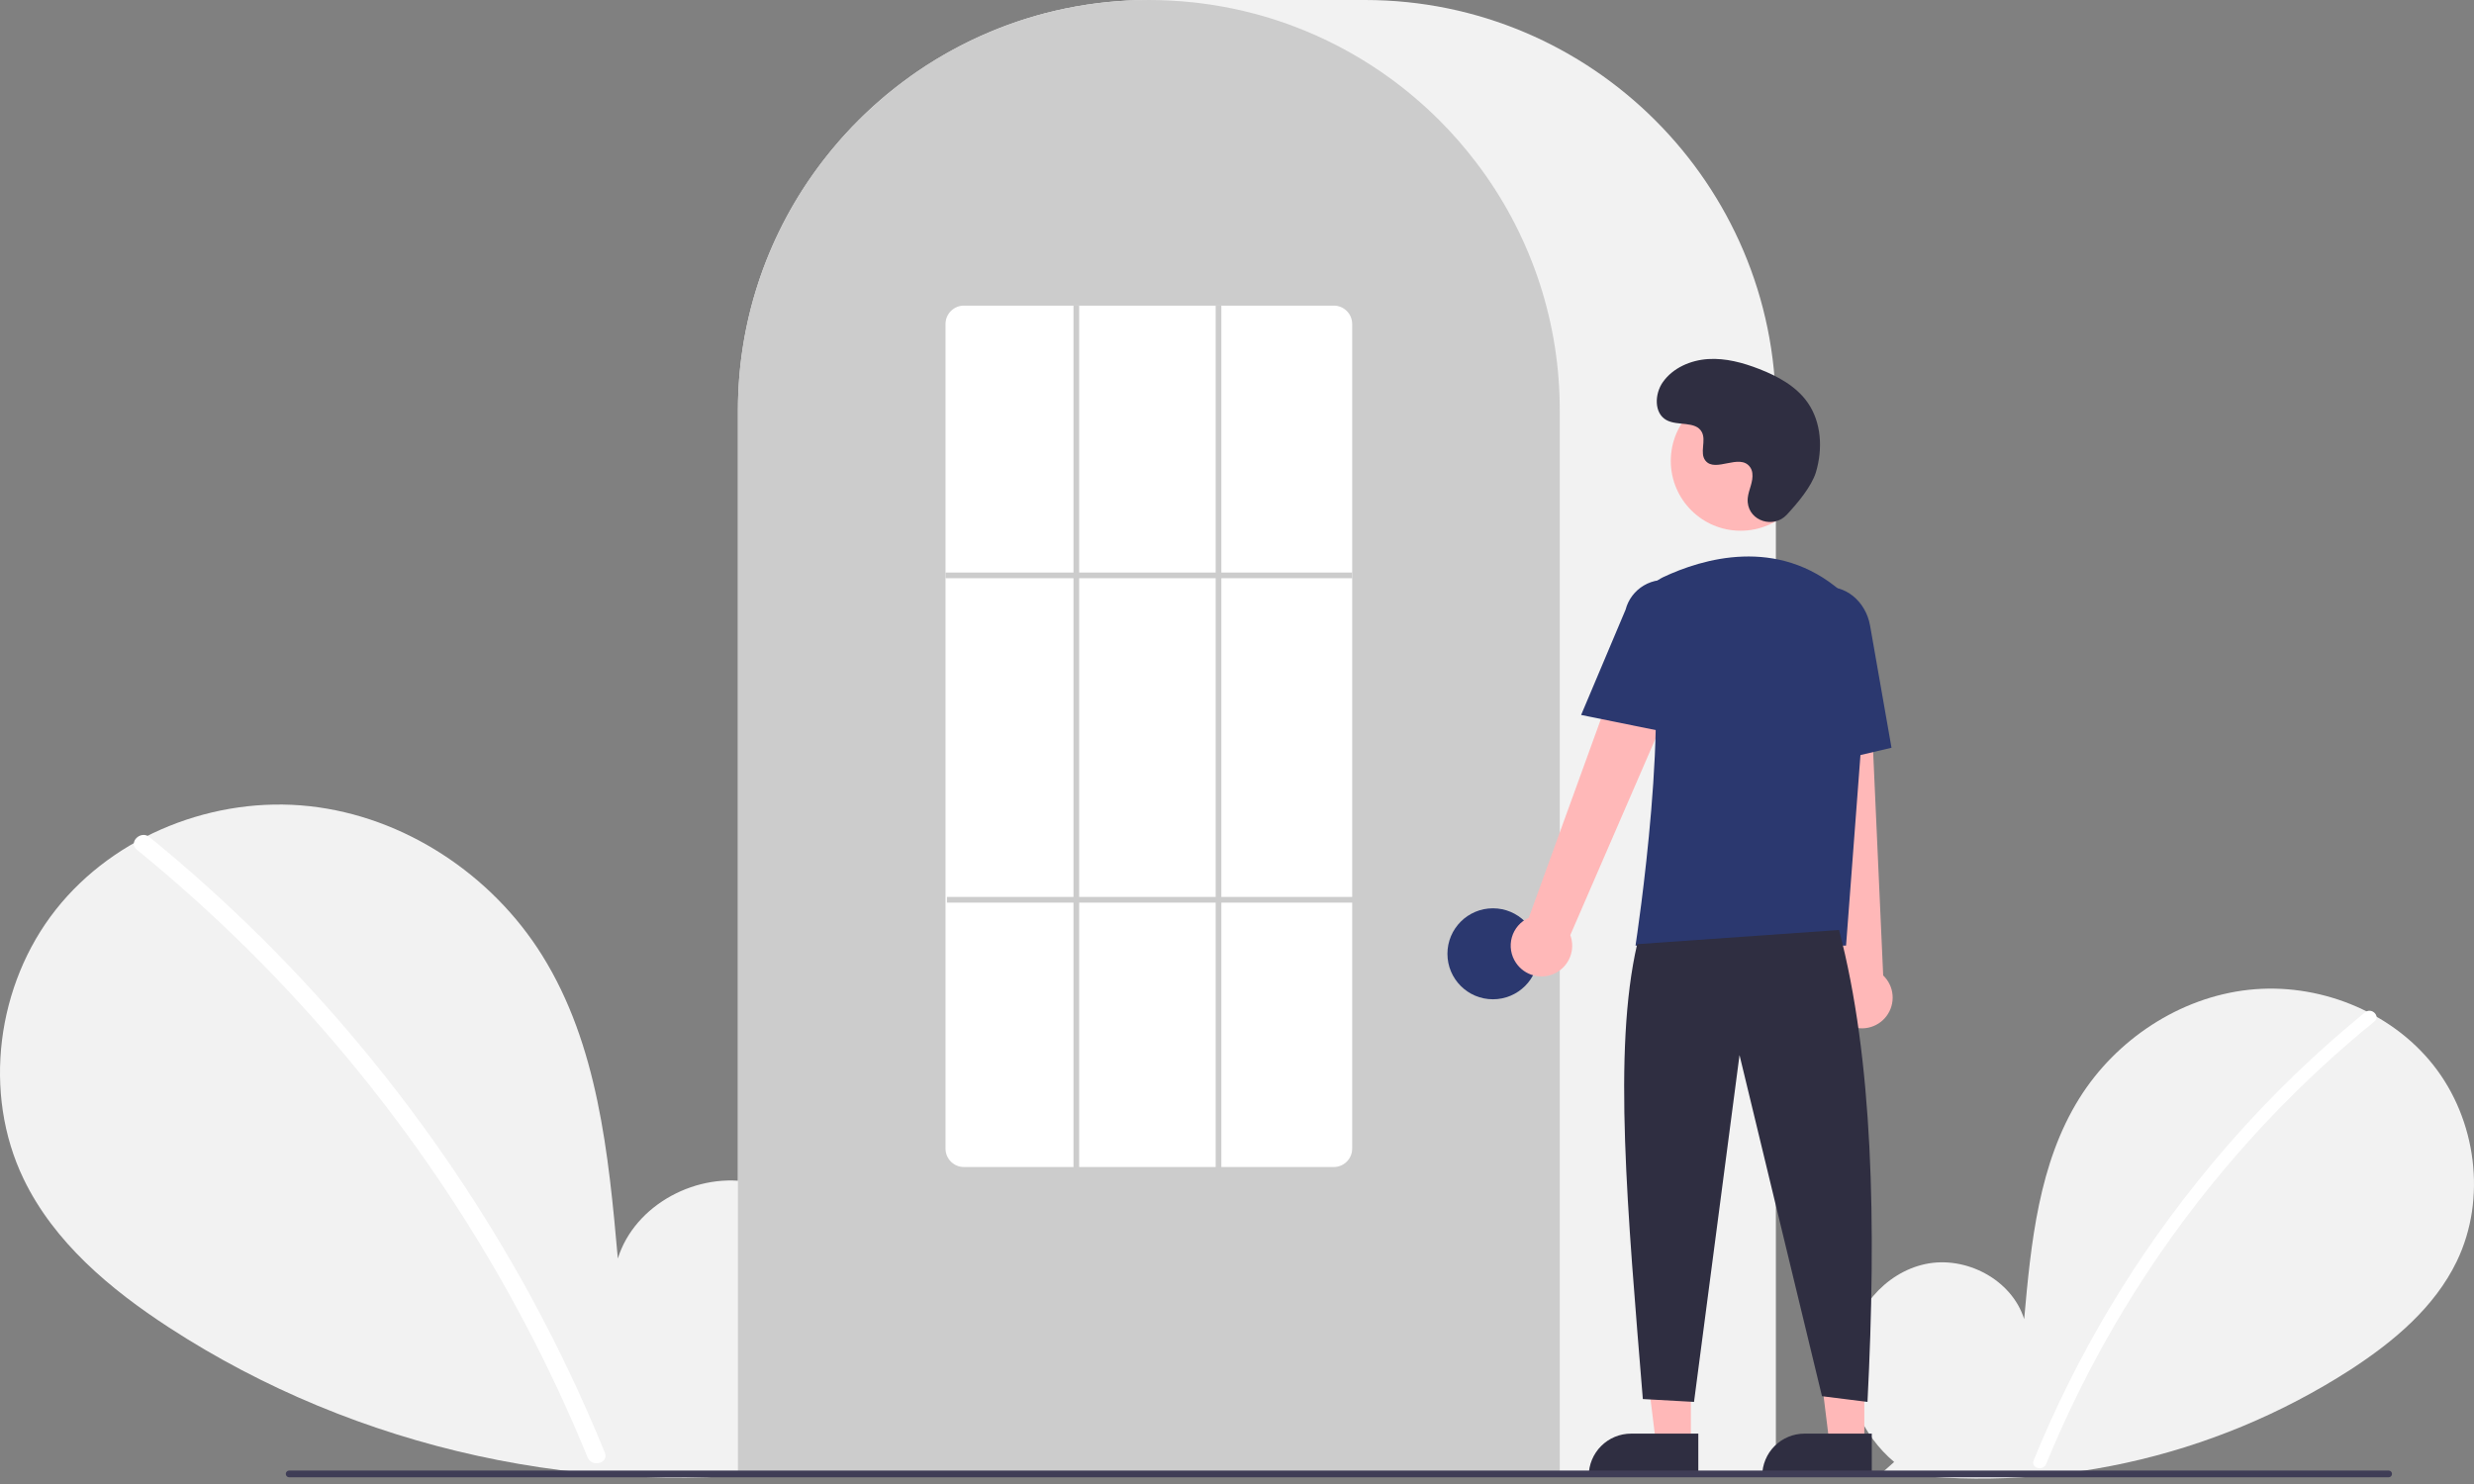 <svg width="300" height="180" viewBox="0 0 300 180" fill="none" xmlns="http://www.w3.org/2000/svg">
<rect x="0" y="0" width="300" height="180" fill="#808080" stroke="none"/>
<g clip-path="url(#clip0)">
<path d="M229.687 177.33C225.846 174.084 223.513 168.958 224.125 163.967C224.737 158.975 228.526 154.387 233.442 153.327C238.357 152.267 243.96 155.201 245.453 160.003C246.275 150.746 247.222 141.1 252.144 133.217C256.6 126.079 264.319 120.971 272.685 120.057C281.05 119.143 289.858 122.594 295.075 129.197C300.293 135.8 301.57 145.399 297.916 152.98C295.224 158.564 290.265 162.72 285.069 166.101C268.278 176.934 248.141 181.34 228.361 178.507L229.687 177.33Z" fill="#F2F2F2"/>
<path d="M286.803 122.786C279.9 128.408 273.568 134.696 267.897 141.559C259.023 152.263 251.841 164.263 246.603 177.143C246.22 178.083 247.746 178.492 248.125 177.563C256.695 156.63 270.377 138.181 287.918 123.902C288.706 123.26 287.584 122.15 286.803 122.786Z" fill="white"/>
<path d="M96.575 176.448C101.85 171.99 105.055 164.949 104.214 158.094C103.374 151.238 98.169 144.936 91.418 143.481C84.666 142.025 76.97 146.055 74.92 152.65C73.791 139.935 72.491 126.687 65.731 115.859C59.61 106.054 49.008 99.039 37.518 97.784C26.028 96.529 13.93 101.269 6.764 110.338C-0.402 119.407 -2.156 132.591 2.863 143.003C6.56 150.673 13.371 156.381 20.508 161.025C43.277 175.841 71.522 182.02 98.397 178.065" fill="#F2F2F2"/>
<path d="M18.126 101.532C27.607 109.254 36.305 117.891 44.093 127.317C51.883 136.733 58.741 146.883 64.571 157.624C67.83 163.649 70.757 169.847 73.34 176.192C73.867 177.482 71.771 178.044 71.251 176.768C66.675 165.583 61.015 154.874 54.351 144.793C47.719 134.749 40.128 125.372 31.686 116.793C26.911 111.944 21.872 107.361 16.594 103.064C15.512 102.183 17.053 100.658 18.126 101.532L18.126 101.532Z" fill="white"/>
<path d="M215.345 178.966H89.483V49.828C89.483 22.352 111.835 0 139.31 0H165.517C192.992 0 215.345 22.352 215.345 49.828V178.966Z" fill="#F2F2F2"/>
<path d="M189.138 178.966H89.483V49.828C89.455 39.3 92.789 29.038 98.999 20.536C99.228 20.224 99.456 19.916 99.691 19.612C102.695 15.673 106.269 12.203 110.296 9.319C110.524 9.153 110.752 8.99 110.984 8.828C114.354 6.496 117.999 4.59 121.836 3.152C122.064 3.066 122.296 2.979 122.528 2.896C125.999 1.658 129.597 0.809 133.255 0.367C133.482 0.336 133.715 0.311 133.948 0.287C137.513 -0.094 141.109 -0.094 144.674 0.287C144.906 0.311 145.139 0.336 145.368 0.367C149.026 0.81 152.623 1.658 156.093 2.896C156.325 2.979 156.557 3.066 156.785 3.152C160.576 4.572 164.178 6.449 167.512 8.744C167.743 8.903 167.975 9.066 168.203 9.229C170.461 10.84 172.581 12.635 174.543 14.595C176.116 16.168 177.582 17.844 178.93 19.613C179.165 19.916 179.393 20.224 179.622 20.536C185.832 29.038 189.165 39.3 189.138 49.828V178.966Z" fill="#CCCCCC"/>
<path d="M181.034 121.207C184.081 121.207 186.552 118.737 186.552 115.69C186.552 112.643 184.081 110.172 181.034 110.172C177.987 110.172 175.517 112.643 175.517 115.69C175.517 118.737 177.987 121.207 181.034 121.207Z" fill="#2B386F"/>
<path d="M205.034 175.098H200.807L198.795 158.791L205.035 158.792L205.034 175.098Z" fill="#FFB8B8"/>
<path d="M197.787 173.89H205.94V179.023H192.653C192.653 178.349 192.786 177.681 193.044 177.059C193.302 176.436 193.68 175.87 194.157 175.393C194.634 174.917 195.199 174.538 195.822 174.28C196.445 174.022 197.113 173.89 197.787 173.89Z" fill="#2F2E41"/>
<path d="M226.069 175.098H221.841L219.83 158.791L226.069 158.792L226.069 175.098Z" fill="#FFB8B8"/>
<path d="M218.821 173.89H226.974V179.023H213.688C213.688 178.349 213.821 177.681 214.079 177.059C214.336 176.436 214.715 175.87 215.191 175.393C215.668 174.917 216.234 174.538 216.857 174.28C217.48 174.022 218.147 173.89 218.821 173.89Z" fill="#2F2E41"/>
<path d="M183.827 116.783C183.523 116.335 183.321 115.825 183.235 115.291C183.149 114.756 183.181 114.209 183.329 113.688C183.477 113.167 183.738 112.685 184.093 112.276C184.447 111.867 184.888 111.54 185.382 111.32L199.753 71.71L206.825 75.569L190.416 113.421C190.732 114.277 190.723 115.218 190.391 116.067C190.059 116.917 189.427 117.614 188.614 118.029C187.802 118.443 186.866 118.545 185.984 118.315C185.101 118.086 184.334 117.54 183.827 116.783Z" fill="#FFB8B8"/>
<path d="M223.909 124.225C223.439 123.956 223.034 123.587 222.722 123.144C222.411 122.701 222.2 122.195 222.105 121.662C222.01 121.129 222.033 120.582 222.172 120.058C222.311 119.535 222.564 119.049 222.911 118.633L218.459 76.734L226.507 77.101L228.357 118.315C229.016 118.946 229.421 119.796 229.495 120.704C229.568 121.613 229.306 122.518 228.758 123.246C228.21 123.975 227.413 124.477 226.52 124.657C225.626 124.838 224.697 124.684 223.909 124.225Z" fill="#FFB8B8"/>
<path d="M211.071 64.374C215.748 64.374 219.54 60.582 219.54 55.904C219.54 51.227 215.748 47.435 211.071 47.435C206.393 47.435 202.602 51.227 202.602 55.904C202.602 60.582 206.393 64.374 211.071 64.374Z" fill="#FFB8B8"/>
<path d="M223.855 114.696H198.322L198.352 114.497C198.398 114.2 202.903 84.691 199.58 75.037C199.247 74.088 199.276 73.049 199.663 72.121C200.049 71.193 200.765 70.44 201.673 70.008H201.673C206.422 67.772 215.538 65.018 223.232 71.701C224.364 72.7 225.248 73.95 225.814 75.35C226.381 76.75 226.613 78.263 226.494 79.768L223.855 114.696Z" fill="#2B386F"/>
<path d="M203.226 89.052L191.73 86.72L197.119 73.951C197.441 72.714 198.241 71.656 199.343 71.008C200.444 70.36 201.758 70.176 202.996 70.495C204.233 70.815 205.293 71.612 205.944 72.712C206.594 73.812 206.782 75.126 206.465 76.364L203.226 89.052Z" fill="#2B386F"/>
<path d="M217.948 93.382L217.257 77.54C216.733 74.562 218.438 71.747 221.06 71.287C223.682 70.829 226.243 72.894 226.77 75.894L229.367 90.697L217.948 93.382Z" fill="#2B386F"/>
<path d="M223.005 112.799C227.114 128.447 227.562 148.341 226.454 170.041L220.936 169.351L210.936 127.972L205.419 170.041L199.212 169.696C197.358 146.927 195.553 127.38 198.523 114.524L223.005 112.799Z" fill="#2F2E41"/>
<path d="M216.651 62.45C215.071 64.133 212.137 63.229 211.931 60.93C211.915 60.752 211.916 60.572 211.935 60.394C212.041 59.375 212.629 58.45 212.488 57.375C212.457 57.107 212.357 56.852 212.199 56.634C210.94 54.948 207.984 57.388 206.796 55.862C206.067 54.926 206.924 53.453 206.365 52.407C205.627 51.026 203.441 51.707 202.07 50.951C200.545 50.11 200.636 47.77 201.64 46.347C202.865 44.611 205.011 43.685 207.131 43.551C209.251 43.418 211.356 43.991 213.335 44.762C215.584 45.638 217.814 46.849 219.198 48.827C220.88 51.231 221.042 54.464 220.201 57.276C219.689 58.986 217.942 61.075 216.651 62.45Z" fill="#2F2E41"/>
<path d="M289.649 179.187H35.065C34.956 179.187 34.852 179.144 34.775 179.067C34.698 178.99 34.655 178.885 34.655 178.777C34.655 178.668 34.698 178.564 34.775 178.487C34.852 178.41 34.956 178.367 35.065 178.366H289.649C289.757 178.367 289.862 178.41 289.938 178.487C290.015 178.564 290.058 178.668 290.058 178.777C290.058 178.885 290.015 178.99 289.938 179.067C289.862 179.144 289.757 179.187 289.649 179.187Z" fill="#3F3D56"/>
<path d="M161.724 141.552H116.897C116.306 141.555 115.739 141.324 115.319 140.909C114.898 140.494 114.66 139.93 114.655 139.34V39.281C114.66 38.691 114.898 38.126 115.319 37.712C115.739 37.297 116.306 37.066 116.897 37.069H161.724C162.315 37.066 162.882 37.297 163.302 37.712C163.723 38.126 163.961 38.691 163.966 39.281V139.34C163.961 139.93 163.723 140.494 163.302 140.909C162.882 141.324 162.315 141.555 161.724 141.552Z" fill="white"/>
<path d="M163.965 69.445H114.655V70.134H163.965V69.445Z" fill="#CCCCCC"/>
<path d="M164.138 108.793H114.828V109.483H164.138V108.793Z" fill="#CCCCCC"/>
<path d="M130.862 37.069H130.172V141.897H130.862V37.069Z" fill="#CCCCCC"/>
<path d="M148.103 37.069H147.414V141.897H148.103V37.069Z" fill="#CCCCCC"/>
</g>
<defs>
<clipPath id="clip0">
<rect width="300" height="179.358" fill="white"/>
</clipPath>
</defs>
</svg>
